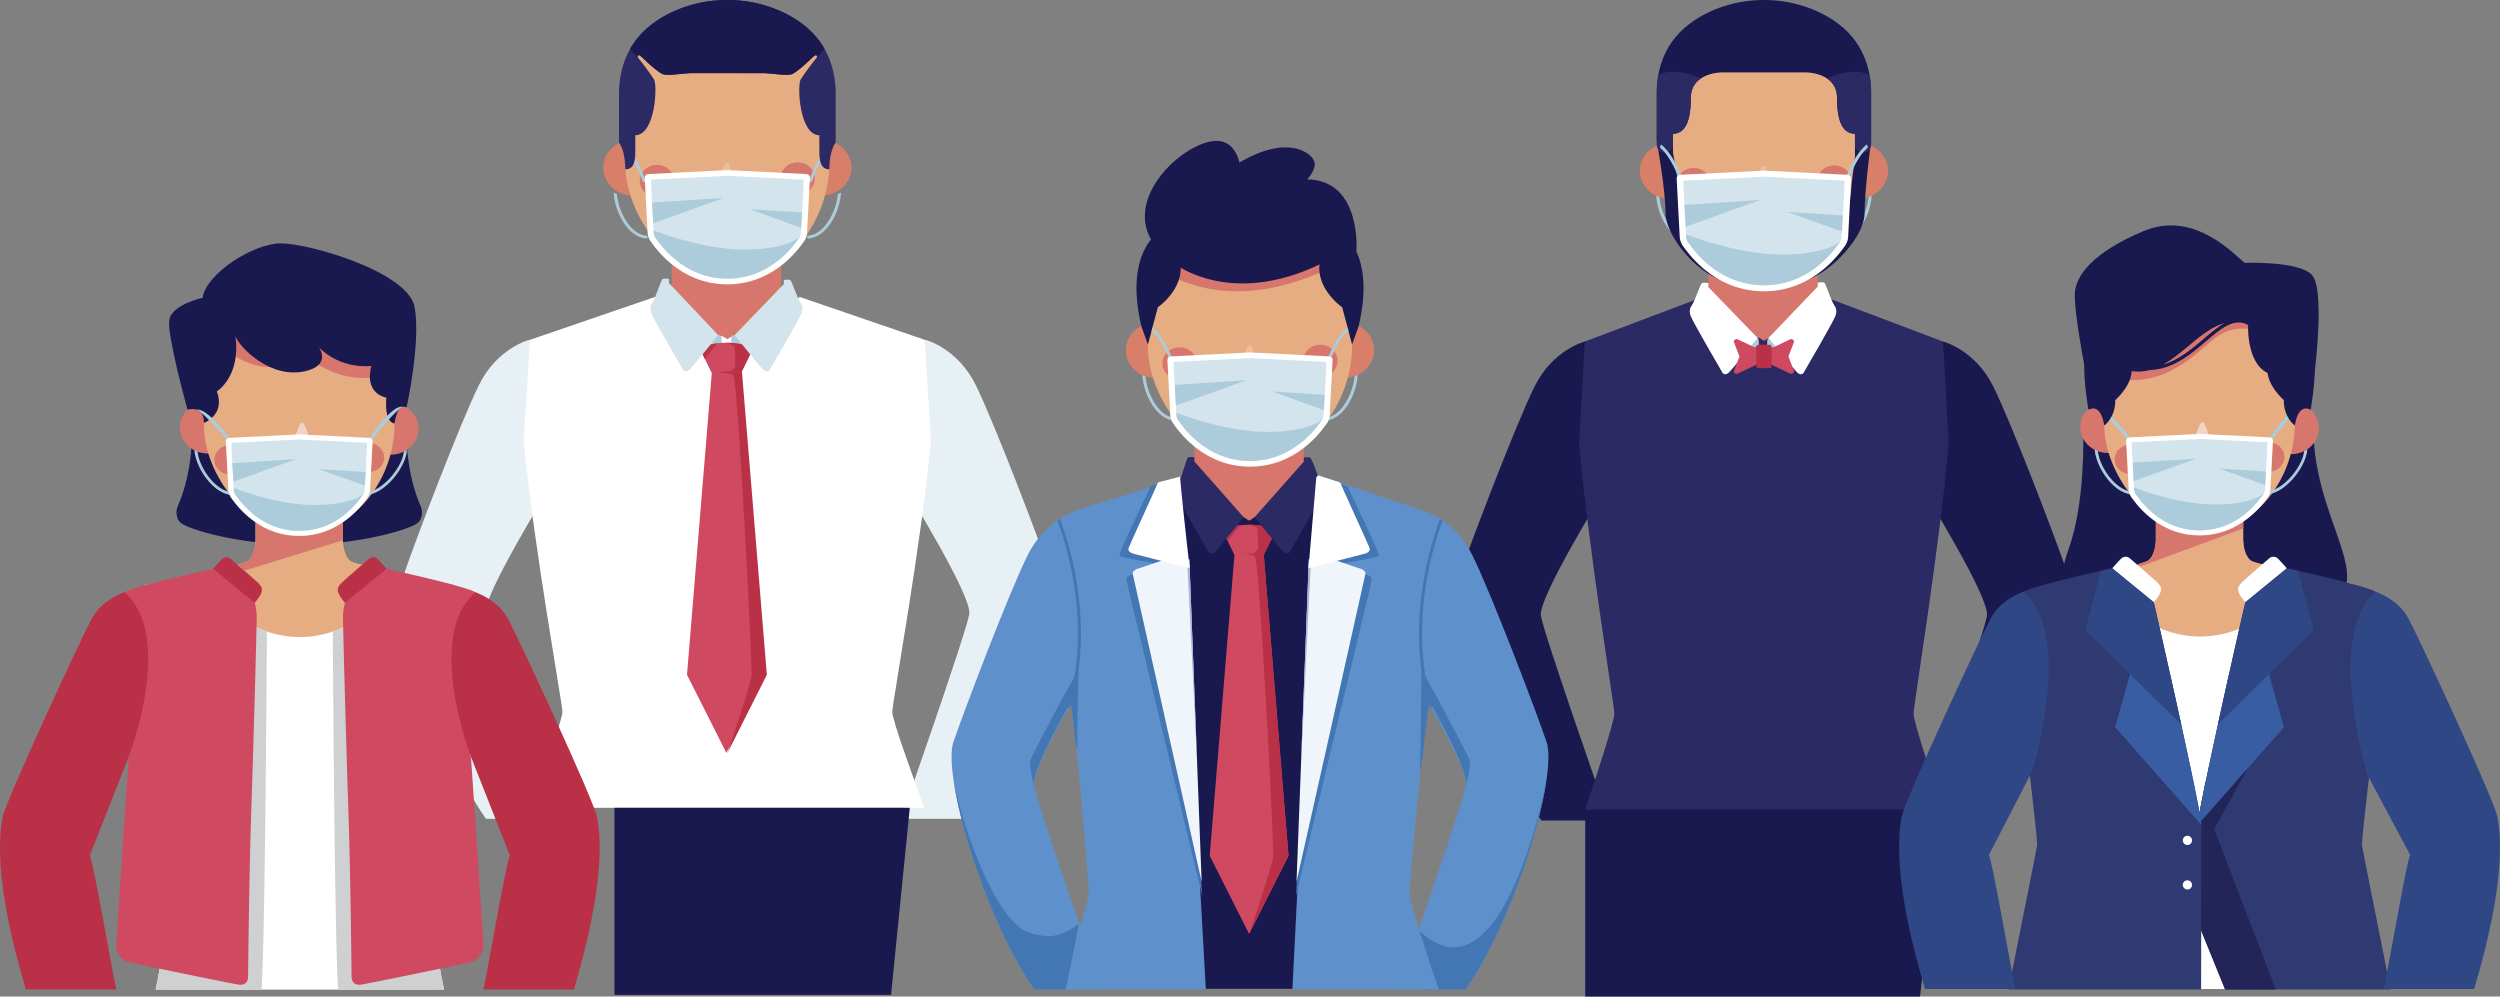 <svg xmlns="http://www.w3.org/2000/svg" width="1920" height="765.36" viewBox="0 0 1920 765.36"><rect x="0" y="0" width="1920" height="765.36" fill="#808080" stroke="none"/><g id="distance" transform="translate(-9.785 -40.171)"><g id="Group_191" data-name="Group 191" transform="translate(1129.995 40.171)"><g id="Group_189" data-name="Group 189"><path id="Path_490" data-name="Path 490" d="M729.177 409.139H454.65v149.47H711.769z" transform="translate(-357.419 206.751)" fill="#19194f" fill-rule="evenodd"/><path id="Path_491" data-name="Path 491" d="M496.466 194.19s-24.6 6.177-38.662 34.575-48.316 118.049-56.88 143.2 22.515 132.779 62.145 190.12h52.069s-50.3-143.468-52.462-157.26 47.593-94.116 47.593-94.116C523.994 270.474 523.166 230.29 496.466 194.19z" transform="translate(-399.494 68.101)" fill="#19194f" fill-rule="evenodd"/><path id="Path_492" data-name="Path 492" d="M550.306 108.422h0c23.105.0 42.012 30.165 42.012 67.037v54.447c0 36.873-18.906 67.04-42.012 67.04h0c-23.1.0-42.01-30.167-42.01-67.04V175.459C508.3 138.587 527.2 108.422 550.306 108.422z" transform="translate(-316.496 12.778)" fill="#d7766d" fill-rule="evenodd"/><path id="Path_493" data-name="Path 493" d="M620.288 194.19s24.6 6.177 38.662 34.575 48.316 118.049 56.881 143.2-22.518 132.779-62.143 190.12H601.618s50.3-143.468 52.462-157.26-47.6-94.116-47.6-94.116C592.76 270.474 593.588 230.29 620.288 194.19z" transform="translate(-248.279 68.101)" fill="#19194f" fill-rule="evenodd"/><path id="Path_494" data-name="Path 494" d="M604.236 203.545l-6.8.762-3.529 2.252-3.534-2.252-6.806-.762-40.1-29.357L456.38 207.094l-4.338 77.98C458.547 362.571 479 486.83 479 492.838s-13.808 48.093-22.365 73.684H731.166C722.6 540.93 708.8 498.845 708.8 492.838s20.454-130.267 26.959-207.764l-4.335-77.98-87.088-32.906z" transform="translate(-359.408 55.199)" fill="#2c2a64" fill-rule="evenodd"/><path id="Path_495" data-name="Path 495" d="M529.167 193.051l4.072-.554a3.087 3.087.0 0 1 .922 1.89c.118 1.193.206 4.7.206 4.7l-3.115.906s-6.17.143-6.108-.071S529.167 193.051 529.167 193.051z" transform="translate(-303.644 67.009)" fill="#accbdb" fill-rule="evenodd"/><path id="Path_496" data-name="Path 496" d="M539.079 193.051l-4.074-.554a3.076 3.076.0 0 0-.922 1.89c-.115 1.193-.206 4.7-.206 4.7l3.115.906s6.17.143 6.112-.071S539.079 193.051 539.079 193.051z" transform="translate(-296.982 67.009)" fill="#accbdb" fill-rule="evenodd"/><path id="Path_497" data-name="Path 497" d="M572.314 166.721s3.623-.505 4.872.0 5.5 14.557 8.12 18.007c0 0 2.376 2.838.626 7.605s-24.613 43.913-24.613 43.913-1.624 2.079-4.247.051-22.556-27.026-22.556-27.026l37.8-39.407z" transform="translate(-296.493 50.238)" fill="#fff" fill-rule="evenodd"/><path id="Path_498" data-name="Path 498" d="M514.467 166.959s-3.623-.507-4.874.0-5.495 14.165-8.118 17.615c0 0-2.376 2.838-.628 7.605s24.614 43.913 24.614 43.913 1.625 2.079 4.25.051 22.552-27.026 22.552-27.026l-37.8-39.014z" transform="translate(-322.668 50.391)" fill="#fff" fill-rule="evenodd"/><g id="Group_182" data-name="Group 182" transform="translate(139.181 110.021)"><path id="Path_499" data-name="Path 499" d="M586.677 101.646c.569.076 1.127.164 1.68.276h.014v0c10.2 2.063 17.891 10.472 18.023 20.622.15 11.8-9.978 21.479-22.621 21.619s-23.016-9.308-23.167-21.1a20.813 20.813.0 0 1 8.622-16.965c-.626 6.3.39 14.114 9.008 14.953l-.155-12.32C578.013 103.745 583.016 101.485 586.677 101.646z" transform="translate(-415.775 -101.619)" fill="#d77f68" fill-rule="evenodd"/><path id="Path_500" data-name="Path 500" d="M498.482 101.631c-.571.067-1.128.151-1.684.255l-.014.007v0c-10.228 1.93-18.044 10.239-18.33 20.387-.324 11.795 9.659 21.606 22.295 21.91s23.155-9.007 23.485-20.8a20.773 20.773.0 0 0-8.372-17.075c.536 6.309-.6 14.108-9.228 14.835l.34-12.318C507.111 103.843 502.145 101.519 498.482 101.631z" transform="translate(-478.447 -101.627)" fill="#d77f68" fill-rule="evenodd"/></g><path id="Path_501" data-name="Path 501" d="M566.439 250.129c-42.738.0-78.39-49.211-78.39-88.064V110.451c0-40.231 35.276-73.145 78.377-73.145h.012c43.1.0 78.379 32.914 78.379 73.145v50.521C644.818 203.553 613.718 250.129 566.439 250.129z" transform="translate(-331.941 -33.094)" fill="#e6ad83" fill-rule="evenodd"/><g id="Group_183" data-name="Group 183" transform="translate(167.224 127.061)"><path id="Path_502" data-name="Path 502" d="M568.65 111.987c-7.3.125-13.1 5.746-12.967 12.557s6.163 12.226 13.456 12.1 13.1-5.749 12.968-12.557S575.947 111.86 568.65 111.987z" transform="translate(-447.573 -111.985)" fill="#d7766d" fill-rule="evenodd"/><path id="Path_503" data-name="Path 503" d="M507.323 113.179c-7.295.127-13.1 5.748-12.966 12.557s6.159 12.228 13.454 12.1 13.1-5.748 12.967-12.555S514.619 113.055 507.323 113.179z" transform="translate(-494.355 -111.216)" fill="#d7766d" fill-rule="evenodd"/></g><path id="Path_506" data-name="Path 506" d="M537.184 115.511c1.463 3.7 4.016 10.4 3.8 11.527-.308 1.573-8.985 3.025-11.266.957-1.52-1.375.363-7.419 2.01-11.489C533.971 110.959 535.219 110.528 537.184 115.511z" transform="translate(-300.583 15.113)" fill="#ebbf9e" fill-rule="evenodd"/><g id="Group_184" data-name="Group 184" transform="translate(218.022 157.034)"><path id="Path_507" data-name="Path 507" d="M556.113 133.033c0 8.487-7.376 15.37-16.47 15.37s-16.472-6.883-16.472-15.37a2.938 2.938.0 0 1 3.032-2.828h26.875A2.943 2.943.0 0 1 556.113 133.033z" transform="translate(-523.171 -130.205)" fill="#12151d" fill-rule="evenodd"/><path id="Path_508" data-name="Path 508" d="M525.832 130.205h23.559v2.6a2.564 2.564.0 0 1-2.641 2.461H528.471a2.562 2.562.0 0 1-2.639-2.461z" transform="translate(-521.141 -130.205)" fill="#fff" fill-rule="evenodd"/><path id="Path_509" data-name="Path 509" d="M549.615 140.237a17.3 17.3.0 0 1-23.872.0 17.287 17.287.0 0 1 23.872.0z" transform="translate(-521.209 -126.819)" fill="#d26070" fill-rule="evenodd"/></g><g id="Group_187" data-name="Group 187" transform="translate(211.308 260.453)"><g id="Group_186" data-name="Group 186"><path id="Path_512" data-name="Path 512" d="M519.362 194.988a2.343 2.343.0 0 1 2.8-1.877l14.513 6.9 5.87 6.373-5.87 6.37-14.513 6.9a2.343 2.343.0 0 1-2.8-1.877l4.384-11.4z" transform="translate(-519.362 -193.073)" fill="#cf4a60" fill-rule="evenodd"/><path id="Path_513" data-name="Path 513" d="M555.7 194.988a2.345 2.345.0 0 0-2.8-1.877l-14.515 6.9-5.865 6.373 5.865 6.37 14.515 6.9a2.345 2.345.0 0 0 2.8-1.877l-4.382-11.4z" transform="translate(-509.328 -193.073)" fill="#cf4a60" fill-rule="evenodd"/></g><path id="Rectangle_41" data-name="Rectangle 41" d="M1.588.0h8.561a1.588 1.588.0 0 1 1.588 1.588V16.382a1.587 1.587.0 0 1-1.587 1.587H1.589A1.589 1.589.0 0 1 0 16.38V1.588A1.588 1.588.0 0 1 1.588.0z" transform="translate(17.316 4.327)" fill="#ba3147"/></g><path id="Path_514" data-name="Path 514" d="M565.968 161.29a1.173 1.173.0 0 1-1.311-.98 1.131 1.131.0 0 1 1.052-1.227l.418-.043c7.108-.831 12.922-6.942 16.83-14.345a47.925 47.925.0 0 0 5.34-17.605 23.693 23.693.0 0 0 2.443-.992 49.466 49.466.0 0 1-5.648 19.578c-4.225 8.006-10.649 14.634-18.675 15.572z" transform="translate(-273.508 24.18)" fill="#accbdb" fill-rule="evenodd"/><path id="Path_515" data-name="Path 515" d="M510.353 161.29a1.178 1.178.0 0 0 1.315-.98 1.136 1.136.0 0 0-1.054-1.227l-.42-.043c-7.1-.831-12.92-6.942-16.828-14.345a47.884 47.884.0 0 1-5.336-17.605 23.457 23.457.0 0 1-2.447-.992 49.447 49.447.0 0 0 5.652 19.578c4.226 8.006 10.648 14.634 18.672 15.572z" transform="translate(-333.822 24.18)" fill="#accbdb" fill-rule="evenodd"/><g id="Group_188" data-name="Group 188" transform="translate(152.175)"><path id="Path_516" data-name="Path 516" d="M536.5 90.33c-8.347.0-24.482 3.69-24.482 19.242s-3.163 27.892-13.8 27.892v12.2c0 6.822-.712 13.721-7.608 13.721.0-14.675-4.795-20.441-4.795-20.441v-36.8c0-17.163 5.17-40.224 29.311-56.046 31.239-20.476 74.764-20.476 106.006.0 24.139 15.822 29.309 38.884 29.309 56.046v36.8s-4.791 5.766-4.791 20.441c-6.9.0-7.614-6.9-7.614-13.721v-12.2c-10.632.0-13.794-12.336-13.794-27.892S608.114 90.33 599.767 90.33z" transform="translate(-485.816 -34.746)" fill="#19194f" fill-rule="evenodd"/><path id="Path_517" data-name="Path 517" d="M485.818 102.824s6.716 37.456 6.716 55.155 23.171 45.411 43.288 51.847 27.112 6.034 32.309 6.034 12.2.4 32.307-6.034 44.968-33.754 44.968-51.455 5.038-55.546 5.038-55.546L639.731 96.95c0 10.045-4.048 33.182-4.844 45.915-.823 13.131-11.432 14.345-25.187 17.784-9.815 2.454-12.007 27.064-19.915 27.064S577 184.88 574.8 184.023s-6.663-.88-6.663-.88-4.456.021-6.667.88-7.076 3.69-14.986 3.69-8.421-25-18.237-27.456c-13.754-3.438-24.364-4.654-25.186-17.783-.8-12.736-6.526-35.48-6.526-45.525z" transform="translate(-485.818 5.378)" fill="#19194f" fill-rule="evenodd"/><path id="Path_518" data-name="Path 518" d="M519.573 73.471a16.635 16.635.0 0 0-7.55 14.481c0 15.555-3.163 27.892-13.8 27.892v8.706a6.024 6.024.0 0 1-6.205 5.791h0a6.025 6.025.0 0 1-6.2-5.791v-7.327l.005-.23V84.529a78.479 78.479.0 0 1 1.216-13.943c14.388-6.569 32.53 2.885 32.53 2.885zm118.471 43.521-.005.23v7.327a6.025 6.025.0 0 0 6.205 5.791h0a6.026 6.026.0 0 0 6.205-5.791V84.529a78.283 78.283.0 0 0-1.215-13.938h-.011c-14.309-6.534-32.334 2.78-32.526 2.882a16.63 16.63.0 0 1 7.552 14.485c0 15.555 3.162 27.892 13.794 27.892z" transform="translate(-485.818 -13.126)" fill="#2c2a64" fill-rule="evenodd"/></g></g><path id="Path_519" data-name="Path 519" d="M570.06 131.3a1.276 1.276.0 0 1-1.565.793 1.169 1.169.0 0 1-.846-1.462c.023-.066 6.367-20.134 17.263-28.477l.658 2.486C575.934 112.731 570.081 131.234 570.06 131.3z" transform="translate(-271.259 8.732)" fill="#accbdb" fill-rule="evenodd"/><path id="Path_520" data-name="Path 520" d="M502.749 131.3a1.275 1.275.0 0 0 1.564.793 1.163 1.163.0 0 0 .846-1.462c-.019-.066-6.362-20.134-17.263-28.477l-.656 2.486C496.876 112.731 502.727 131.234 502.749 131.3z" transform="translate(-332.558 8.732)" fill="#accbdb" fill-rule="evenodd"/><g id="Group_190" data-name="Group 190" transform="translate(167.491 131.047)"><path id="Path_521" data-name="Path 521" d="M561.508 114.408l64.5 3.216s2.574.691 2.5 2.9-2.339 44.855-2.339 44.855a13.591 13.591.0 0 1-2.664 7.156c-2.558 3.316-22.855 34.534-62 34.534s-59.443-31.218-62-34.534a13.621 13.621.0 0 1-2.665-7.156s-2.258-42.643-2.336-44.855 2.5-2.9 2.5-2.9z" transform="translate(-494.506 -114.408)" fill="#fff" fill-rule="evenodd"/><path id="Path_522" data-name="Path 522" d="M559.34 117.224l-61.985 3.089c.547 14.322 1.587 28.719 2.272 43.044a9.129 9.129.0 0 0 1.74 4.664c1.726 2.239 3.267 4.433 5.125 6.625a81.93 81.93.0 0 0 11.351 11.071c11.836 9.457 25.783 14.911 41.5 14.911s29.658-5.453 41.492-14.911a81.866 81.866.0 0 0 11.354-11.071c1.856-2.191 3.4-4.386 5.123-6.625a9.129 9.129.0 0 0 1.74-4.664c.686-14.325 1.728-28.722 2.269-43.044z" transform="translate(-492.333 -112.592)" fill="#d3e4ec" fill-rule="evenodd"/><path id="Path_523" data-name="Path 523" d="M497.877 131.9c.315 5.6.65 11.2.959 16.793l57.174-20.583-58.133 3.79zm1.26 22.542.092 1.9a9.129 9.129.0 0 0 1.74 4.664c1.726 2.239 3.267 4.433 5.125 6.625A81.929 81.929.0 0 0 517.444 178.7c11.836 9.457 25.783 14.911 41.5 14.911s29.658-5.453 41.492-14.911a81.865 81.865.0 0 0 11.354-11.071c1.856-2.191 3.4-4.386 5.123-6.625a7.652 7.652.0 0 0 .719-1.138s-10.05 10.148-44.947 10.148-73.546-15.569-73.546-15.569zm119.714-2.106c.212-4.1.45-8.214.686-12.321l-42.631-2.778z" transform="translate(-491.935 -105.57)" fill="#accbdb" fill-rule="evenodd"/></g></g><g id="Group_200" data-name="Group 200" transform="translate(319.38 40.171)"><g id="Group_199" data-name="Group 199"><path id="Path_524" data-name="Path 524" d="M210.867 194.19s-24.6 6.177-38.659 34.575-48.318 118.049-56.881 143.2 22.517 132.779 62.145 190.12h52.069s-50.3-143.468-52.462-157.26 47.6-94.116 47.6-94.116C238.4 270.474 237.572 230.29 210.867 194.19z" transform="translate(-113.897 66.777)" fill="#e7f0f4" fill-rule="evenodd"/><path id="Path_525" data-name="Path 525" d="M264.711 108.422h0c23.106.0 42.01 30.165 42.01 67.037v54.447c0 36.873-18.9 67.04-42.01 67.04h0c-23.107.0-42.012-30.167-42.012-67.04V175.459C222.7 138.587 241.6 108.422 264.711 108.422z" transform="translate(-16.441 10.487)" fill="#d7766d" fill-rule="evenodd"/><path id="Path_526" data-name="Path 526" d="M334.694 194.19s24.6 6.177 38.659 34.575 48.316 118.049 56.88 143.2-22.515 132.779-62.143 190.12H316.019s50.3-143.468 52.465-157.26-47.6-94.116-47.6-94.116C307.162 270.474 307.994 230.29 334.694 194.19z" transform="translate(66.338 66.777)" fill="#e7f0f4" fill-rule="evenodd"/><path id="Path_527" data-name="Path 527" d="M334.206 203.545l-7.5.762-3.892 2.252-3.894-2.252-7.5-.762-44.2-29.357-95.991 32.906-4.782 77.98c7.172 77.5 29.716 201.757 29.716 207.764s-15.219 48.093-24.653 73.684H474.117c-9.434-25.592-24.653-67.677-24.653-73.684s22.546-130.267 29.718-207.764l-4.782-77.98-96-32.906z" transform="translate(-73.812 53.875)" fill="#fff" fill-rule="evenodd"/><path id="Path_528" data-name="Path 528" d="M269.011 204.46l1.874 9.33 18.99 231.03-30.251 60.039-30.254-60.039 18.987-231.03 1.875-9.33 9.392 5.677z" transform="translate(-11.35 73.401)" fill="#cf4a60" fill-rule="evenodd"/><path id="Path_529" data-name="Path 529" d="M258.331 204.46l1.874 9.331L279.2 444.821l-30.252 60.037s17.766-51.707 18.473-59.72-10.693-228.35-14.041-230.4-10.008-1.852-10.008-1.852l4.257-3.538 1.319.793z" transform="translate(0.159 73.401)" fill="#ba3147" fill-rule="evenodd"/><path id="Path_530" data-name="Path 530" d="M243.572 193.051l4.07-.554a3.084 3.084.0 0 1 .924 1.89c.116 1.193.2 4.7.2 4.7l-3.113.906s-6.17.143-6.112-.071S243.572 193.051 243.572 193.051z" transform="translate(-4.067 64.909)" fill="#accbdb" fill-rule="evenodd"/><path id="Path_531" data-name="Path 531" d="M253.479 193.051l-4.07-.554a3.077 3.077.0 0 0-.922 1.89c-.116 1.193-.2 4.7-.2 4.7l3.111.906s6.17.143 6.112-.071S253.479 193.051 253.479 193.051z" transform="translate(3.569 64.909)" fill="#accbdb" fill-rule="evenodd"/><path id="Path_532" data-name="Path 532" d="M243.979 219.23l-8.871-18.155c7.668-6.73 32.6-6.73 40.272.0l-8.874 18.155A55.392 55.392.0 0 0 243.979 219.23z" transform="translate(-6.97 67.213)" fill="#cf4a60" fill-rule="evenodd"/><path id="Path_533" data-name="Path 533" d="M238.643 208.308l-3.535-7.233c2.759-2.42 7.751-3.971 13.369-4.649l-9.835 11.882zm16.8-12.279c8.081.025 16.13 1.709 19.934 5.045l-8.874 18.155a44.7 44.7.0 0 0-8.488-1.1c1.675-1.257 3.878-2.982 3.952-3.394.116-.668-.03-16.288-.735-16.551z" transform="translate(-6.97 67.214)" fill="#ba3147" fill-rule="evenodd"/><path id="Path_534" data-name="Path 534" d="M286.717 166.839s3.624-.507 4.872.0 5.5 14.363 8.121 17.812c0 0 2.375 2.838.626 7.605s-24.613 43.913-24.613 43.913-1.625 2.079-4.25.051-22.554-27.026-22.554-27.026l37.8-39.209z" transform="translate(5.67 48.174)" fill="#d3e4ec" fill-rule="evenodd"/><path id="Path_535" data-name="Path 535" d="M228.871 166.364s-3.623-.507-4.872.0-5.5 15.144-8.121 18.594c0 0-2.376 2.838-.626 7.605s24.613 43.913 24.613 43.913 1.627 2.079 4.248.051S266.666 209.5 266.666 209.5l-37.8-39.994z" transform="translate(-24.714 47.867)" fill="#d3e4ec" fill-rule="evenodd"/><g id="Group_192" data-name="Group 192" transform="translate(153.692 107.616)"><path id="Path_536" data-name="Path 536" d="M301.08 101.646c.569.076 1.125.164 1.68.276h.016v0c10.2 2.063 17.891 10.472 18.021 20.622.15 11.8-9.978 21.479-22.617 21.619s-23.019-9.308-23.171-21.1a20.807 20.807.0 0 1 8.626-16.965c-.629 6.3.386 14.114 9 14.953l-.155-12.32C292.416 103.745 297.42 101.485 301.08 101.646z" transform="translate(-130.18 -101.619)" fill="#d77f68" fill-rule="evenodd"/><path id="Path_537" data-name="Path 537" d="M212.882 101.631c-.569.067-1.126.151-1.678.255l-.019.007v0c-10.224 1.93-18.039 10.239-18.326 20.387-.326 11.795 9.657 21.606 22.295 21.91s23.153-9.007 23.481-20.8a20.762 20.762.0 0 0-8.37-17.075c.534 6.309-.6 14.108-9.228 14.835l.34-12.318C221.517 103.843 216.547 101.519 212.882 101.631z" transform="translate(-192.851 -101.627)" fill="#d77f68" fill-rule="evenodd"/></g><path id="Path_538" data-name="Path 538" d="M280.842 250.129c-42.74.0-78.39-49.211-78.39-88.064V110.451c0-40.231 35.276-73.145 78.377-73.145h.012c43.1.0 78.377 32.914 78.377 73.145v50.521C359.219 203.553 328.121 250.129 280.842 250.129z" transform="translate(-31.835 -35.743)" fill="#e6ad83" fill-rule="evenodd"/><g id="Group_193" data-name="Group 193" transform="translate(181.733 124.686)"><path id="Path_539" data-name="Path 539" d="M283.055 111.987c-7.295.125-13.1 5.746-12.969 12.557s6.165 12.226 13.459 12.1 13.1-5.749 12.966-12.557S290.352 111.86 283.055 111.987z" transform="translate(-161.976 -111.985)" fill="#d7766d" fill-rule="evenodd"/><path id="Path_540" data-name="Path 540" d="M221.729 113.179c-7.3.127-13.1 5.748-12.969 12.557s6.159 12.228 13.456 12.1 13.1-5.748 12.966-12.555S229.024 113.055 221.729 113.179z" transform="translate(-208.758 -111.216)" fill="#d7766d" fill-rule="evenodd"/></g><path id="Path_543" data-name="Path 543" d="M251.587 115.511c1.463 3.7 4.016 10.4 3.8 11.527-.3 1.573-8.985 3.025-11.268.957-1.514-1.375.365-7.419 2.013-11.489C248.373 110.959 249.619 110.528 251.587 115.511z" transform="translate(-0.477 12.734)" fill="#ebbf9e" fill-rule="evenodd"/><g id="Group_195" data-name="Group 195" transform="translate(232.532 154.72)"><path id="Path_544" data-name="Path 544" d="M270.516 133.033c0 8.487-7.377 15.37-16.472 15.37s-16.47-6.883-16.47-15.37a2.938 2.938.0 0 1 3.03-2.828h26.878A2.942 2.942.0 0 1 270.516 133.033z" transform="translate(-237.574 -130.205)" fill="#12151d" fill-rule="evenodd"/><path id="Path_545" data-name="Path 545" d="M240.235 130.205h23.559v2.6a2.563 2.563.0 0 1-2.639 2.461H242.874a2.563 2.563.0 0 1-2.639-2.461z" transform="translate(-235.544 -130.205)" fill="#fff" fill-rule="evenodd"/><path id="Path_546" data-name="Path 546" d="M264.018 140.237a17.3 17.3.0 0 1-23.872.0 17.287 17.287.0 0 1 23.872.0z" transform="translate(-235.612 -126.819)" fill="#d26070" fill-rule="evenodd"/></g><path id="Path_549" data-name="Path 549" d="M282.461 131.573a1.208 1.208.0 0 1-1.483.747 1.1 1.1.0 0 1-.8-1.382c.021-.064 6.027-19.058 16.341-26.957l.621 2.352C288.021 114 282.479 131.512 282.461 131.573z" transform="translate(31.724 7.51)" fill="#accbdb" fill-rule="evenodd"/><path id="Path_550" data-name="Path 550" d="M280.372 161.29a1.172 1.172.0 0 1-1.312-.98 1.13 1.13.0 0 1 1.051-1.227l.419-.043c7.106-.831 12.922-6.942 16.828-14.345a47.893 47.893.0 0 0 5.34-17.605 23.527 23.527.0 0 0 2.442-.992 49.41 49.41.0 0 1-5.646 19.578c-4.227 8.006-10.649 14.634-18.676 15.572z" transform="translate(31.166 21.861)" fill="#accbdb" fill-rule="evenodd"/><path id="Path_551" data-name="Path 551" d="M218.742 131.573a1.206 1.206.0 0 0 1.481.747 1.1 1.1.0 0 0 .8-1.382c-.023-.064-6.029-19.058-16.343-26.957l-.622 2.352C213.184 114 218.723 131.512 218.742 131.573z" transform="translate(-34.912 7.51)" fill="#accbdb" fill-rule="evenodd"/><path id="Path_552" data-name="Path 552" d="M224.754 161.29a1.178 1.178.0 0 0 1.317-.98 1.135 1.135.0 0 0-1.054-1.227l-.42-.043c-7.1-.831-12.92-6.942-16.828-14.345a47.959 47.959.0 0 1-5.34-17.605 23.876 23.876.0 0 1-2.443-.992 49.5 49.5.0 0 0 5.648 19.578c4.227 8.006 10.649 14.634 18.677 15.572z" transform="translate(-38.282 21.861)" fill="#accbdb" fill-rule="evenodd"/><g id="Group_197" data-name="Group 197" transform="translate(185.579 130.653)"><path id="Path_553" data-name="Path 553" d="M274.362 115.584l61.054 3.045s2.44.653 2.368 2.747-2.211 42.458-2.211 42.458a12.873 12.873.0 0 1-2.524 6.774c-2.419 3.14-21.637 32.69-58.687 32.69s-56.264-29.55-58.687-32.69a12.855 12.855.0 0 1-2.524-6.774s-2.138-40.366-2.211-42.458 2.366-2.747 2.366-2.747z" transform="translate(-210.939 -115.584)" fill="#fff" fill-rule="evenodd"/><path id="Path_554" data-name="Path 554" d="M272.309 118.249l-58.672 2.925c.515 13.56 1.5 27.186 2.147 40.746a8.658 8.658.0 0 0 1.646 4.414c1.634 2.124 3.1 4.2 4.851 6.274a77.62 77.62.0 0 0 10.748 10.479c11.2 8.951 24.4 14.116 39.279 14.116s28.075-5.165 39.281-14.116a77.888 77.888.0 0 0 10.744-10.479c1.756-2.076 3.215-4.15 4.85-6.274a8.593 8.593.0 0 0 1.645-4.414c.652-13.56 1.636-27.186 2.152-40.746z" transform="translate(-208.881 -113.865)" fill="#d3e4ec" fill-rule="evenodd"/><path id="Path_555" data-name="Path 555" d="M214.128 132.14c.3 5.3.621 10.6.911 15.9l54.123-19.484-55.034 3.586zm1.2 21.339.086 1.793a8.658 8.658.0 0 0 1.646 4.414c1.634 2.124 3.1 4.2 4.851 6.274a77.619 77.619.0 0 0 10.748 10.479c11.2 8.951 24.4 14.116 39.279 14.116s28.075-5.165 39.281-14.116a77.886 77.886.0 0 0 10.744-10.479c1.756-2.076 3.215-4.15 4.85-6.274a7.473 7.473.0 0 0 .679-1.076s-9.512 9.605-42.548 9.605-69.618-14.736-69.618-14.736zm113.322-1.99c.2-3.887.427-7.776.651-11.665l-40.357-2.63z" transform="translate(-208.506 -107.218)" fill="#accbdb" fill-rule="evenodd"/></g><g id="Group_198" data-name="Group 198" transform="translate(165.785)"><path id="Path_556" data-name="Path 556" d="M282.927 36.356c18.894.0 37.792 5.174 53.581 15.523 24.4 16 29.633 39.311 29.633 56.662v37.2s-4.846 5.832-4.846 20.668c-6.974.0-7.695-6.978-7.695-13.874V140.2c-15.337.0-17.179-38.323-14.319-42.911 2.325-3.729 9.588-13.6 12.134-16.482.0.0 1.058-1.324.005-1.9s-1.895.383-6.256 4.517-9.66 8.474-12.2 9.694c-3.815 1.833-16.345-.571-22.443-.571H255.334c-6.1.0-18.631 2.4-22.444.571-2.542-1.221-7.845-5.56-12.2-9.694s-5.2-5.095-6.253-4.517.005 1.9.005 1.9c2.547 2.884 9.808 12.752 12.132 16.482 2.861 4.588 1.019 42.911-14.32 42.911v12.336c0 6.9-.717 13.874-7.693 13.874.0-14.837-4.846-20.668-4.846-20.668v-37.2c0-17.35 5.225-40.664 29.632-56.662C245.136 41.53 264.032 36.356 282.927 36.356z" transform="translate(-199.711 -36.356)" fill="#2c2a64" fill-rule="evenodd"/><path id="Path_557" data-name="Path 557" d="M210.749 78.906c1.054-.577 1.9.383 6.253 4.517s9.662 8.474 12.2 9.694c3.813 1.833 16.349-.571 22.444-.571h55.187c6.1.0 18.628 2.4 22.443.571 2.54-1.221 7.845-5.56 12.2-9.694s5.2-5.095 6.256-4.517-.005 1.9-.005 1.9l1.43-1.564L353.948 74a64.1 64.1.0 0 0-21.122-22.119c-15.79-10.349-34.687-15.523-53.581-15.523S241.453 41.53 225.66 51.879A64.111 64.111.0 0 0 204.539 74l4.788 5.243 1.428 1.564S209.7 79.481 210.749 78.906z" transform="translate(-196.028 -36.356)" fill="#19194f" fill-rule="evenodd"/></g></g><path id="Path_558" data-name="Path 558" d="M422.931 412.684H196.119V556.323h212.43z" transform="translate(-33.806 207.713)" fill="#19194f" fill-rule="evenodd"/></g><g id="Group_206" data-name="Group 206" transform="translate(9.785 227.082)"><path id="Path_559" data-name="Path 559" d="M98.469 239.7s2.144 33.166-11.249 63.018c0 0-2.408 7.465 2.947 11.885s42.846 16.587 90.777 16.587 85.422-12.163 90.779-16.587 2.944-11.885 2.944-11.885c-13.387-29.852-11.245-63.018-11.245-63.018l-82.478-7.6z" transform="translate(48.873 -99.78)" fill="#19194f" fill-rule="evenodd"/><path id="Path_560" data-name="Path 560" d="M92.338 637.5c7.467-36.581 2.142-70.171-5.44-120.048-14.411-26.108-25.434-73.574-17.8-107.592s8.486-83.143 8.486-83.143 71.837-14.758 78.2-17.725 6.939-15.425 6.939-15.425l33.545-6.727 33.549 6.727s.576 12.459 6.937 15.425 78.2 17.725 78.2 17.725.857 49.124 8.486 83.143-3.392 81.483-17.8 107.592c-7.582 49.886-12.907 83.469-5.44 120.048z" transform="translate(33.558 -64.474)" fill="#e6ad83" fill-rule="evenodd"/><path id="Path_561" data-name="Path 561" d="M154.683 242.962h0c18.466.0 33.577 14.1 33.577 31.331v59.983c0 17.233-15.111 31.333-33.577 31.333h0c-18.466.0-33.575-14.1-33.575-31.333V274.293C121.108 257.06 136.217 242.962 154.683 242.962z" transform="translate(75.136 -92.775)" fill="#e6ad83" fill-rule="evenodd"/><g id="Group_201" data-name="Group 201" transform="translate(138.183 121.632)"><path id="Path_562" data-name="Path 562" d="M192.225 226.186c.531.072 1.051.155 1.569.258l.014.007v0c9.521 1.925 16.7 9.775 16.826 19.252.139 11.012-9.315 20.05-21.115 20.181s-21.487-8.691-21.628-19.7a19.425 19.425.0 0 1 8.053-15.84c-.589 5.886.36 13.178 8.407 13.96l-.146-11.5C184.139 228.147 188.807 226.036 192.225 226.186z" transform="translate(-27.363 -225.233)" fill="#d7766d" fill-rule="evenodd"/><path id="Path_563" data-name="Path 563" d="M106.876 225.607c-.532.064-1.052.143-1.571.239l-.016.007v0c-9.548 1.8-16.846 9.559-17.112 19.033-.3 11.01 9.019 20.17 20.816 20.453s21.614-8.408 21.919-19.416a19.379 19.379.0 0 0-7.815-15.942c.5 5.891-.555 13.17-8.617 13.851l.321-11.5C114.934 227.675 110.3 225.5 106.876 225.607z" transform="translate(-88.172 -225.604)" fill="#d7766d" fill-rule="evenodd"/></g><path id="Path_564" data-name="Path 564" d="M171.825 364.8c-39.9.0-73.179-45.943-73.179-82.211V234.406c0-37.556 32.93-68.282 73.166-68.282h.012c40.235.0 73.17 30.726 73.17 68.282v47.163C244.995 321.316 215.961 364.8 171.825 364.8z" transform="translate(58.001 -142.338)" fill="#e6ad83" fill-rule="evenodd"/><path id="Path_565" data-name="Path 565" d="M103.152 196.842a69.875 69.875.0 0 1 16.89-20.3L203.211 187.1s29.947 19.367 38.04 34.4c.2 2.037.307 4.1.307 6.182v5.157c-1.712 2.055-4.8 3.69-9.667 4.726-37.15 7.9-62.824-19.37-62.824-19.37s24.31.763-8.465 10.448-54.9-18.094-54.9-18.094z" transform="translate(61.438 -135.618)" fill="#d7766d" fill-rule="evenodd"/><g id="Group_202" data-name="Group 202" transform="translate(164.616 153.179)"><path id="Path_566" data-name="Path 566" d="M175.3 244.783c-6.667.117-11.971 5.253-11.85 11.472s5.63 11.171 12.3 11.058 11.971-5.254 11.848-11.477S181.961 244.669 175.3 244.783z" transform="translate(-57.185 -244.781)" fill="#d7766d" fill-rule="evenodd"/><path id="Path_567" data-name="Path 567" d="M115.015 245.873c-6.665.115-11.971 5.253-11.846 11.474s5.627 11.168 12.3 11.056 11.97-5.254 11.846-11.474S121.68 245.759 115.015 245.873z" transform="translate(-103.167 -244.078)" fill="#d7766d" fill-rule="evenodd"/></g><path id="Path_570" data-name="Path 570" d="M129.875 258.428c-.109 11.161 9.5 20.295 21.464 20.4s21.746-8.865 21.857-20.028h-.037a3.624 3.624.0 0 0-3.706-3.522l-35.77-.3a3.643 3.643.0 0 0-3.774 3.461z" transform="translate(81.823 -85.032)" fill="#fff" fill-rule="evenodd"/><path id="Path_571" data-name="Path 571" d="M134.365 269.007a22.936 22.936.0 0 0 25.029 1.635c-1.624-4.162-6.457-7.307-12.313-7.557C141.492 262.839 136.57 265.3 134.365 269.007z" transform="translate(85.248 -79.806)" fill="#fff" fill-rule="evenodd"/><path id="Path_572" data-name="Path 572" d="M166.234 255.26l-33.615-.288c-.568 3.466 1.119 6.983 3.612 7.768 3.036.956 27.366.571 29.1-1.2C166.174 260.679 166.315 257.9 166.234 255.26z" transform="translate(83.832 -85.028)" fill="#fff" fill-rule="evenodd"/><path id="Path_573" data-name="Path 573" d="M146.707 239.4c1.572 4.164 4.308 11.688 4.074 12.867-.328 1.647-9.644 2.078-12.09-.436-1.631-1.675.39-7.916 2.156-12.07C143.259 234.1 144.6 233.8 146.707 239.4z" transform="translate(88.091 -97.682)" fill="#f1d3c8" fill-rule="evenodd"/><path id="Path_574" data-name="Path 574" d="M267.308 306.032l-14.415 181.6 29.644.721s5.787 87.815 16.572 136.766H77.585c10.787-48.951 16.571-136.766 16.571-136.766l29.642-.721-14.416-181.6C151.631 370.573 225.06 370.573 267.308 306.032z" transform="translate(41.935 -52.093)" fill="#fff" fill-rule="evenodd"/><g id="Group_203" data-name="Group 203" transform="translate(119.52 285.525)"><path id="Path_575" data-name="Path 575" d="M159 612.731H77.585c10.787-48.951 16.571-136.766 16.571-136.766l29.642-.721-11.6-146.166c10.046-1.587 19.054-2.857 26.615-3.844a90.314 90.314.0 0 0 24.244 12.631c-1.675 260.118-4.1 273.72-4.1 273.72z" transform="translate(-77.585 -325.233)" fill="#cfd0d2" fill-rule="evenodd"/><path id="Path_576" data-name="Path 576" d="M205.625 329.077l-11.6 146.166 29.644.721s5.787 87.815 16.572 136.766h-81.42l.049-1.147s-2.424-13.6-4.1-273.72a90.184 90.184.0 0 0 24.244-12.631C186.567 326.22 195.579 327.49 205.625 329.077z" transform="translate(-18.712 -325.233)" fill="#cfd0d2" fill-rule="evenodd"/></g><path id="Path_577" data-name="Path 577" d="M162.482 333.2s-3.686-4.206-4.917-7.265-.816-5.162 2.872-8.6 17.613-15.485 20.278-17.776a4.931 4.931.0 0 1 6.859.1c1.435 1.337 6.822 7.417 6.822 7.417S185.121 323.359 162.482 333.2z" transform="translate(102.473 -57.136)" fill="#ba3147" fill-rule="evenodd"/><path id="Path_578" data-name="Path 578" d="M160.75 329.729a40.152 40.152.0 0 0-1.534 11.375c0 6.689 2.457 99.781 4.093 146.423s2.463 122.723 2.463 128.457 2.868 7.648 7.781 6.881 65.146-13 85.626-17.585c0 0 7.785-4.206 7.785-11.853s-9.422-144.511-9.422-144.511-18.684-91.619 12.37-118.067a35.522 35.522.0 0 0-9.093-9.242c-6.145-4.4-68.155-18.008-68.155-18.008z" transform="translate(104.206 -53.662)" fill="#cf4a60" fill-rule="evenodd"/><path id="Path_579" data-name="Path 579" d="M134.557 333.2s3.686-4.206 4.917-7.265.82-5.162-2.866-8.6-17.618-15.485-20.281-17.776a4.933 4.933.0 0 0-6.861.1c-1.435 1.337-6.824 7.417-6.824 7.417S111.921 323.359 134.557 333.2z" transform="translate(61.048 -57.136)" fill="#ba3147" fill-rule="evenodd"/><path id="Path_580" data-name="Path 580" d="M167.985 329.729a40.068 40.068.0 0 1 1.537 11.375c0 6.689-2.461 99.781-4.1 146.423s-2.459 122.723-2.459 128.457-2.87 7.648-7.785 6.881-65.142-13-85.626-17.585c0 0-7.783-4.206-7.783-11.853S71.2 448.916 71.2 448.916 89.879 357.3 58.82 330.849a35.613 35.613.0 0 1 9.1-9.242c6.147-4.4 68.153-18.008 68.153-18.008z" transform="translate(27.62 -53.662)" fill="#cf4a60" fill-rule="evenodd"/><path id="Path_581" data-name="Path 581" d="M194.32 296.782V281.815a64.189 64.189.0 0 1-33.1 9.4c-.157.0-.31.0-.467.0s-.314.0-.471.0c-11.869-.107-23.139-4.272-33.11-11.022v18.1c-.178 2.249-1.267 12.348-6.909 14.978a56.345 56.345.0 0 1-7.1 2.115c.686.594 4.347 4.16 5.1 4.812z" transform="translate(69.075 -68.759)" fill="#d7766d" fill-rule="evenodd"/><path id="Path_582" data-name="Path 582" d="M110.239 289.55s16.581-6.115 9.928-24.212c0 0 18.573-11.469 14.2-42.565 2.152 7.551 27.3 34.71 55.72 26.506 17.674-5.1 8.467-17.842 8.467-17.842s14.337 16.569 40.286 14.4c0 0-6.648 19.869 11.469 24.342.0.0-2.066 18.35 6.277 19.88.0.0 1.722-16.228 9.26-12.445.0.0 11.1-50 6.18-77.014s-80.845-48.936-102.7-48.936-57.9 23.958-60.086 41.8c0 0-24.036 5.1-25.676 17.33S97.6 279.407 97.6 279.407 110.239 275.533 110.239 289.55z" transform="translate(46.408 -151.665)" fill="#19194f" fill-rule="evenodd"/><g id="Group_205" data-name="Group 205" transform="translate(149.299 125.439)"><path id="Path_584" data-name="Path 584" d="M172.457 254.462a1.2 1.2.0 0 1-1.479.749 1.1 1.1.0 0 1-.8-1.382c.019-.066 17.318-27.212 26.48-25.862l-2.586 1.877C184.952 237.51 172.477 254.4 172.457 254.462z" transform="translate(-36.77 -227.918)" fill="#accbdb" fill-rule="evenodd"/><path id="Path_585" data-name="Path 585" d="M119.668 253.231a1.212 1.212.0 0 0 1.481.749 1.1 1.1.0 0 0 .8-1.382c-.023-.064-17.508-24.659-26.67-23.307l1.41.559 1.119.709C106.934 238.222 119.649 253.17 119.668 253.231z" transform="translate(-93.864 -227.068)" fill="#accbdb" fill-rule="evenodd"/><path id="Path_586" data-name="Path 586" d="M123.052 282.809a1.175 1.175.0 0 0 1.315-.982 1.134 1.134.0 0 0-1.054-1.227l-.416-.041C109.529 279 97.875 260.486 96.953 249.471c-.839-.441-1.654-.913-2.475-1.436.626 12.413 13.13 32.98 28.13 34.73z" transform="translate(-94.478 -214.942)" fill="#accbdb" fill-rule="evenodd"/><path id="Path_587" data-name="Path 587" d="M170.066 282.809a1.175 1.175.0 0 1-1.315-.982 1.136 1.136.0 0 1 1.054-1.227l.418-.041c13.364-1.561 27.465-20.073 28.385-31.088.841-.441 1.655-.913 2.477-1.436-.626 12.413-15.576 32.98-30.575 34.73z" transform="translate(-37.825 -214.942)" fill="#accbdb" fill-rule="evenodd"/><g id="Group_204" data-name="Group 204" transform="translate(24.132 21.261)"><path id="Path_588" data-name="Path 588" d="M164.549 240.843l54.278 2.7s2.17.584 2.1 2.443-1.969 37.747-1.969 37.747a11.444 11.444.0 0 1-2.242 6.021c-2.149 2.793-19.233 29.061-52.171 29.061s-50.022-26.268-52.169-29.061a11.444 11.444.0 0 1-2.242-6.021s-1.9-35.885-1.969-37.747 2.1-2.443 2.1-2.443z" transform="translate(-108.167 -240.843)" fill="#fff" fill-rule="evenodd"/><path id="Path_589" data-name="Path 589" d="M162.725 243.213l-52.159 2.6c.458 12.053 1.333 24.166 1.909 36.222a7.69 7.69.0 0 0 1.467 3.923c1.453 1.887 2.75 3.733 4.312 5.577a69.222 69.222.0 0 0 9.551 9.314 54.86 54.86.0 0 0 69.838.0 69.137 69.137.0 0 0 9.553-9.314c1.562-1.844 2.859-3.69 4.312-5.577a7.673 7.673.0 0 0 1.465-3.923c.576-12.056 1.453-24.169 1.911-36.222z" transform="translate(-106.337 -239.314)" fill="#d3e4ec" fill-rule="evenodd"/><path id="Path_590" data-name="Path 590" d="M111 255.559c.266 4.715.548 9.428.806 14.136l48.113-17.322L111 255.559zm1.059 18.972.076 1.594a7.69 7.69.0 0 0 1.467 3.923c1.453 1.887 2.75 3.733 4.312 5.577a69.222 69.222.0 0 0 9.551 9.314 54.86 54.86.0 0 0 69.838.0 69.137 69.137.0 0 0 9.553-9.314c1.562-1.844 2.859-3.69 4.312-5.577a6.3 6.3.0 0 0 .6-.957s-8.455 8.541-37.823 8.541-61.89-13.1-61.89-13.1zm100.739-1.77q.27-5.182.58-10.37l-35.875-2.338z" transform="translate(-106.002 -233.406)" fill="#accbdb" fill-rule="evenodd"/></g></g><path id="Path_591" data-name="Path 591" d="M105.322 314.546s-17.091 5.33-25.237 20.533S14.636 473.7 11.921 486.876c-2.616 12.7-7.249 48.992 17.683 132.748H99.118c-2.672-10.732-18-100.357-20.394-102.846l30.19-76.57S144.3 347.881 105.322 314.546z" transform="translate(-9.785 -46.601)" fill="#ba3147" fill-rule="evenodd"/><path id="Path_592" data-name="Path 592" d="M224.775 314.546s17.091 5.33 25.239 20.533 65.445 138.619 68.162 151.8c2.618 12.7 7.247 48.992-17.683 132.748H230.978c2.672-10.732 18-100.357 20.394-102.846l-30.192-76.57S185.793 347.881 224.775 314.546z" transform="translate(140.25 -46.601)" fill="#ba3147" fill-rule="evenodd"/></g><g id="Group_211" data-name="Group 211" transform="translate(1468.302 213.291)"><path id="Path_593" data-name="Path 593" d="M578.833 298.578l-12.828 5.063s1.773 52.317-11.261 88.338-2.671 66.469 18.37 59.178c0 0 1.227 21.945 18.663 27.018s39.11 9 39.11 9l58.669 3.433s55.7 16.292 59.852-52.748c0 0 18.965-.855 19.259-24.868s-25.776-63.038-25.776-112.782-164.058-1.637-164.058-1.637zM570.959 257.4l-4.132-6.82s-7.816-40.568-7.275-54.76 14.124-31.932 52.688-48.15S681.215 164.9 689.906 172c0 0 41.279-1.52 51.6 9.123s2.4 73.487 2.4 73.487z" transform="translate(-424.609 -143.282)" fill="#19194f" fill-rule="evenodd"/><path id="Path_594" data-name="Path 594" d="M561.506 637.254c7.466-36.581 2.142-70.169-5.44-120.046-14.413-26.108-25.434-73.576-17.8-107.6s5.6-72.454 5.6-72.454 74.728-25.445 81.085-28.413 6.937-15.425 6.937-15.425l33.547-6.725 33.549 6.725s.578 12.458 6.937 15.425 78.2 17.727 78.2 17.727.858 49.122 8.486 83.14-3.394 81.487-17.8 107.6c-7.58 49.884-12.908 83.467-5.444 120.046z" transform="translate(-434.688 -50.84)" fill="#e6ad83" fill-rule="evenodd"/><path id="Path_595" data-name="Path 595" d="M623.853 242.719h0c18.467.0 33.577 14.1 33.577 31.331v59.983c0 17.235-15.109 31.333-33.577 31.333h0c-18.466.0-33.578-14.1-33.578-31.333V274.05C590.274 256.819 605.387 242.719 623.853 242.719z" transform="translate(-393.112 -79.142)" fill="#e6ad83" fill-rule="evenodd"/><g id="Group_207" data-name="Group 207" transform="translate(139.107 135.024)"><path id="Path_596" data-name="Path 596" d="M661.393 225.944c.531.069 1.052.155 1.567.26h.016v0c9.521 1.925 16.7 9.776 16.825 19.252.141 11.014-9.313 20.05-21.115 20.183s-21.485-8.689-21.628-19.7a19.429 19.429.0 0 1 8.053-15.838c-.59 5.883.36 13.177 8.405 13.961l-.143-11.5C653.307 227.9 657.975 225.793 661.393 225.944z" transform="translate(-496.533 -224.991)" fill="#d7766d" fill-rule="evenodd"/><path id="Path_597" data-name="Path 597" d="M576.043 225.365c-.532.064-1.051.141-1.567.239h-.017v0c-9.548 1.8-16.847 9.559-17.112 19.033-.3 11.012 9.019 20.17 20.812 20.453s21.616-8.409 21.922-19.416a19.389 19.389.0 0 0-7.816-15.942c.5 5.891-.555 13.172-8.615 13.851l.317-11.5C584.1 227.432 579.466 225.259 576.043 225.365z" transform="translate(-557.341 -225.362)" fill="#d7766d" fill-rule="evenodd"/></g><path id="Path_598" data-name="Path 598" d="M640.993 364.555c-39.895.0-73.179-45.939-73.179-82.209V234.163c0-37.554 32.93-68.282 73.166-68.282h.012c40.233.0 73.168 30.728 73.168 68.282v47.163C714.161 321.077 685.129 364.555 640.993 364.555z" transform="translate(-410.245 -128.705)" fill="#e6ad83" fill-rule="evenodd"/><path id="Path_599" data-name="Path 599" d="M682.228 201.138s-12.373-5.174-26.615 2.533-35.576 39.027-75.222 34.972 51.87-39.28 51.87-39.28 46.165-21.543 48.61-20.273S682.228 201.138 682.228 201.138z" transform="translate(-408.249 -120.22)" fill="#d7766d" fill-rule="evenodd"/><g id="Group_208" data-name="Group 208" transform="translate(165.54 166.571)"><path id="Path_600" data-name="Path 600" d="M644.463 244.541c-6.665.114-11.97 5.253-11.848 11.471s5.63 11.171 12.3 11.058 11.968-5.251 11.848-11.474S651.128 244.426 644.463 244.541z" transform="translate(-526.354 -244.539)" fill="#d7766d" fill-rule="evenodd"/><path id="Path_601" data-name="Path 601" d="M584.184 245.631c-6.669.115-11.971 5.251-11.846 11.474s5.625 11.168 12.292 11.055 11.971-5.254 11.85-11.474S590.848 245.516 584.184 245.631z" transform="translate(-572.336 -243.836)" fill="#d7766d" fill-rule="evenodd"/></g><path id="Path_604" data-name="Path 604" d="M599.043 258.185c-.109 11.165 9.5 20.295 21.464 20.4s21.748-8.865 21.854-20.03h-.035a3.621 3.621.0 0 0-3.7-3.519l-35.768-.3a3.645 3.645.0 0 0-3.778 3.46z" transform="translate(-386.423 -71.397)" fill="#fff" fill-rule="evenodd"/><path id="Path_605" data-name="Path 605" d="M603.534 268.764a22.924 22.924.0 0 0 25.024 1.637c-1.62-4.162-6.454-7.307-12.308-7.561C610.658 262.6 605.738 265.058 603.534 268.764z" transform="translate(-382.997 -66.173)" fill="#fff" fill-rule="evenodd"/><path id="Path_606" data-name="Path 606" d="M635.4 255.017l-33.617-.288c-.566 3.468 1.121 6.985 3.614 7.769 3.036.954 27.366.569 29.1-1.206C635.343 260.437 635.484 257.657 635.4 255.017z" transform="translate(-384.414 -71.395)" fill="#fff" fill-rule="evenodd"/><path id="Path_607" data-name="Path 607" d="M615.875 239.159c1.573 4.164 4.31 11.69 4.074 12.867-.33 1.647-9.645 2.078-12.088-.436-1.632-1.673.388-7.918 2.154-12.068C612.425 233.858 613.763 233.557 615.875 239.159z" transform="translate(-380.154 -84.048)" fill="#f1d3c8" fill-rule="evenodd"/><path id="Path_608" data-name="Path 608" d="M736.476 305.79l-14.415 181.6 29.646.722s5.786 87.812 16.571 136.765H546.753c10.785-48.953 16.572-136.765 16.572-136.765l29.642-.722-14.418-181.6C620.8 370.33 694.228 370.33 736.476 305.79z" transform="translate(-426.311 -38.459)" fill="#fff" fill-rule="evenodd"/><path id="Path_609" data-name="Path 609" d="M631.651 332.961s-3.686-4.206-4.917-7.264-.818-5.164 2.866-8.6 17.614-15.485 20.28-17.778a4.933 4.933.0 0 1 6.861.1c1.437 1.337 6.822 7.417 6.822 7.417S654.29 323.116 631.651 332.961z" transform="translate(-365.772 -43.503)" fill="#fff" fill-rule="evenodd"/><path id="Path_610" data-name="Path 610" d="M649.3 329.487c-.434 1.383-30.682 134.394-35.814 165.222-.471 2.857-10.506 54.508-10.506 55.423.0 1.319 16.53 41.312 30.832 76.71H760.82c-8-40.917-21.836-108.987-21.921-111.24-.185-4.9 7.191-66.927 7.191-66.927s-18.683-91.62 12.372-118.067a35.511 35.511.0 0 0-9.093-9.243c-6.145-4.4-68.156-18.008-68.156-18.008z" transform="translate(-383.42 -40.029)" fill="#2f3a72" fill-rule="evenodd"/><path id="Path_611" data-name="Path 611" d="M618.767 407.94c-2.415 11.652-4.3 21.224-5.281 27.087-.471 2.857-10.506 54.508-10.506 55.423.0 1.319 16.53 41.312 30.832 76.71h38.86L625.445 444.03l25.734-46.8-16.5-1.351S627.877 400.9 618.767 407.94z" transform="translate(-383.42 19.654)" fill="#232458" fill-rule="evenodd"/><path id="Path_612" data-name="Path 612" d="M632.627 357.822c-10.593 47.456-24.1 109.442-24.1 116.044l66.219-75.046-15.206-54.232S647.35 350.439 632.627 357.822z" transform="translate(-379.192 -13.433)" fill="#385da2" fill-rule="evenodd"/><path id="Path_613" data-name="Path 613" d="M596.451 312.612l50-18.416 17.036-6.279v-6.345a64.165 64.165.0 0 1-33.1 9.4h-.469c-.153.0-.312.0-.469.0-11.867-.107-23.139-4.272-33.113-11.022v18.1c-.173 2.25-1.264 12.348-6.905 14.976a56.437 56.437.0 0 1-7.1 2.114c.684.6 1.407 1.224 2.161 1.874z" transform="translate(-399.171 -55.125)" fill="#d7766d" fill-rule="evenodd"/><g id="Group_210" data-name="Group 210" transform="translate(150.221 138.832)"><path id="Path_615" data-name="Path 615" d="M641.627 254.218a1.206 1.206.0 0 1-1.483.748 1.1 1.1.0 0 1-.8-1.382c.019-.066 17.316-27.211 26.481-25.86l-2.586 1.879C654.119 237.266 641.643 254.158 641.627 254.218z" transform="translate(-505.938 -227.676)" fill="#accbdb" fill-rule="evenodd"/><path id="Path_616" data-name="Path 616" d="M588.837 252.988a1.209 1.209.0 0 0 1.481.748 1.1 1.1.0 0 0 .8-1.38c-.021-.066-17.508-24.657-26.67-23.309l1.412.563 1.121.706C576.1 237.979 588.818 252.926 588.837 252.988z" transform="translate(-563.033 -226.826)" fill="#accbdb" fill-rule="evenodd"/><path id="Path_617" data-name="Path 617" d="M592.218 282.566a1.177 1.177.0 0 0 1.319-.982 1.136 1.136.0 0 0-1.054-1.227l-.418-.041c-13.366-1.561-25.023-20.073-25.942-31.088-.841-.439-1.655-.911-2.477-1.436.626 12.412 13.131 32.983 28.13 34.728z" transform="translate(-563.646 -214.701)" fill="#accbdb" fill-rule="evenodd"/><path id="Path_618" data-name="Path 618" d="M639.234 282.566a1.171 1.171.0 0 1-1.315-.982 1.135 1.135.0 0 1 1.054-1.227l.416-.041c13.364-1.561 27.465-20.073 28.389-31.088.841-.439 1.654-.911 2.473-1.436-.624 12.412-15.573 32.983-30.573 34.728z" transform="translate(-506.993 -214.701)" fill="#accbdb" fill-rule="evenodd"/><g id="Group_209" data-name="Group 209" transform="translate(24.134 21.26)"><path id="Path_619" data-name="Path 619" d="M633.717 240.6l54.278 2.706s2.17.582 2.1 2.443-1.967 37.744-1.967 37.744a11.469 11.469.0 0 1-2.242 6.024c-2.151 2.792-19.232 29.056-52.173 29.056s-50.022-26.265-52.169-29.056a11.468 11.468.0 0 1-2.242-6.024s-1.9-35.883-1.967-37.744 2.1-2.443 2.1-2.443z" transform="translate(-577.336 -240.6)" fill="#fff" fill-rule="evenodd"/><path id="Path_620" data-name="Path 620" d="M631.893 242.97l-52.159 2.6c.458 12.052 1.334 24.169 1.911 36.222a7.681 7.681.0 0 0 1.463 3.925c1.453 1.885 2.752 3.731 4.314 5.575a69.06 69.06.0 0 0 9.553 9.316 54.866 54.866.0 0 0 69.838.0 69.245 69.245.0 0 0 9.553-9.316c1.564-1.844 2.859-3.69 4.31-5.575a7.719 7.719.0 0 0 1.467-3.925c.573-12.053 1.451-24.17 1.909-36.222z" transform="translate(-575.507 -239.071)" fill="#d3e4ec" fill-rule="evenodd"/><path id="Path_621" data-name="Path 621" d="M580.172 255.319c.268 4.713.548 9.426.809 14.134l48.113-17.324-48.922 3.19zm1.059 18.971.079 1.594a7.681 7.681.0 0 0 1.463 3.925c1.453 1.885 2.752 3.731 4.314 5.575a69.06 69.06.0 0 0 9.553 9.316 54.866 54.866.0 0 0 69.838.0 69.245 69.245.0 0 0 9.553-9.316c1.564-1.844 2.859-3.69 4.31-5.575a6.516 6.516.0 0 0 .6-.959s-8.455 8.541-37.823 8.541-61.891-13.1-61.891-13.1zm100.743-1.77q.267-5.184.578-10.37l-35.874-2.339z" transform="translate(-575.173 -233.163)" fill="#accbdb" fill-rule="evenodd"/></g></g><path id="Path_622" data-name="Path 622" d="M694.307 314.3s17.089 5.332 25.239 20.537 65.443 138.616 68.162 151.794c2.614 12.7 7.245 48.991-17.685 132.748H700.509c2.674-10.732 18-100.359 20.392-102.846l-32.968-61.8S655.324 347.638 694.307 314.3z" transform="translate(-328.359 -32.967)" fill="#304786" fill-rule="evenodd"/><path id="Path_623" data-name="Path 623" d="M574.473 265.155s8.477-5.693 8.477-19.5c0 0 13.579-11.783 12.491-24.2s-16.095-28.915-16.095-28.915-13.507 7.881-18.393 16.5 1.357 44.094 1.357 44.094S571.543 246.791 574.473 265.155z" transform="translate(-416.904 -111.513)" fill="#19194f" fill-rule="evenodd"/><path id="Path_624" data-name="Path 624" d="M659.933 265.155s-8.479-5.693-8.479-19.5c0 0-13.577-11.783-12.491-24.2s16.1-28.915 16.1-28.915 13.505 7.881 18.393 16.5-1.359 44.094-1.359 44.094S662.861 246.791 659.933 265.155z" transform="translate(-356.018 -111.513)" fill="#19194f" fill-rule="evenodd"/><path id="Path_625" data-name="Path 625" d="M680.832 208.734l-.254-.1a1.422 1.422.0 0 1-1.208-.064c-10.773-5.878-20.712 2.573-32.382 12.5-11.785 10.026-25.26 21.484-43.426 22.116a35.331 35.331.0 0 1-5 .923c-31.126 3.387-45.358-36.128-16.523-62.316 30.922-28.084 98.5-32.213 106.23 12.881.0.0 1.416 9.666-7.436 14.063zm-19.612-1.546c-16.782 4.463-30.483 22.591-47.205 31.756 12.238-3.6 22.219-12.083 31.184-19.714C650.8 214.463 656.027 210.017 661.22 207.187z" transform="translate(-411.335 -132.053)" fill="#19194f" fill-rule="evenodd"/><path id="Path_626" data-name="Path 626" d="M633.032 204.835s-1.652 33.3 18.716 38.11 27.428-19.768 17.38-43.588-35.3-34.465-40.464-32.69S633.032 204.835 633.032 204.835z" transform="translate(-364.996 -128.321)" fill="#19194f" fill-rule="evenodd"/><path id="Path_627" data-name="Path 627" d="M638.365 329.487c-.259.829-11.206 48.843-21.052 93.859l73.537-72.432-11.917-45.62c-5.269-1.2-8.656-1.938-8.656-1.938z" transform="translate(-372.486 -40.029)" fill="#304786" fill-rule="evenodd"/><path id="Path_628" data-name="Path 628" d="M603.2 332.961s3.684-4.206 4.917-7.264.82-5.164-2.868-8.6-17.616-15.485-20.28-17.778a4.936 4.936.0 0 0-6.863.1c-1.433 1.337-6.824 7.417-6.824 7.417S580.566 323.116 603.2 332.961z" transform="translate(-407.597 -43.503)" fill="#fff" fill-rule="evenodd"/><path id="Path_629" data-name="Path 629" d="M637.65 329.487c.473 1.515 36.544 160.187 36.544 170.975.0 1.518-.12 74.293-.2 126.38H526.128c8-40.917 21.84-108.987 21.921-111.24.183-4.9-7.191-66.927-7.191-66.927s18.684-91.62-12.373-118.067a35.6 35.6.0 0 1 9.1-9.243c6.144-4.4 68.149-18.008 68.149-18.008z" transform="translate(-442.045 -40.029)" fill="#2f3a72" fill-rule="evenodd"/><path id="Path_630" data-name="Path 630" d="M614.675 357.822c10.591 47.456 24.1 109.442 24.1 116.044L572.559 398.82l15.206-54.232S599.953 350.439 614.675 357.822z" transform="translate(-406.625 -13.433)" fill="#385da2" fill-rule="evenodd"/><path id="Path_631" data-name="Path 631" d="M573.969 314.3s-17.093 5.332-25.24 20.537-65.447 138.616-68.162 151.794c-2.618 12.7-7.247 48.991 17.686 132.748h69.51c-2.674-10.732-17.995-100.359-20.4-102.846l33.3-64.494S612.948 347.638 573.969 314.3z" transform="translate(-478.43 -32.967)" fill="#304786" fill-rule="evenodd"/><path id="Path_632" data-name="Path 632" d="M612.1 329.487c.261.829 11.2 48.843 21.052 93.859l-73.54-72.432 11.92-45.62c5.266-1.2 8.65-1.938 8.65-1.938z" transform="translate(-416.499 -40.029)" fill="#304786" fill-rule="evenodd"/><path id="Path_633" data-name="Path 633" d="M605.814 435.327a3.555 3.555.0 1 0-3.8-3.548A3.689 3.689.0 0 0 605.814 435.327z" transform="translate(-384.157 40.522)" fill="#fff" fill-rule="evenodd"/><path id="Path_634" data-name="Path 634" d="M605.814 456.124a3.556 3.556.0 1 0-3.8-3.548A3.688 3.688.0 0 0 605.814 456.124z" transform="translate(-384.157 53.935)" fill="#fff" fill-rule="evenodd"/></g><g id="Group_220" data-name="Group 220" transform="translate(740.593 148.336)"><path id="Path_635" data-name="Path 635" d="M392.794 195.418h0c23.107.0 42.012 30.167 42.012 67.038V316.9c0 36.872-18.9 67.038-42.012 67.038h0c-23.106.0-42.012-30.167-42.012-67.038V262.456C350.782 225.585 369.688 195.418 392.794 195.418z" transform="translate(-164.282 -44.697)" fill="#d7766d" fill-rule="evenodd"/><path id="Path_636" data-name="Path 636" d="M459.773 276.36s24.6 6.177 38.661 34.574 48.312 118.049 56.878 143.2S532.8 586.914 493.166 644.255H441.1S491.4 500.789 493.561 487s-47.6-94.116-47.6-94.116C432.241 352.643 433.069 312.46 459.773 276.36z" transform="translate(-98.357 7.513)" fill="#5e90cc" fill-rule="evenodd"/><path id="Path_637" data-name="Path 637" d="M548.743 402.684c-6.475 43.332-31.731 116.343-61.965 160.088H454.462c-5.2-6.613-8.885-11.573-8.885-11.573l4.994-34.095C508.544 572.881 542.168 436.843 548.743 402.684z" transform="translate(-91.969 88.997)" fill="#4377b3" fill-rule="evenodd"/><path id="Path_638" data-name="Path 638" d="M447.315 290.542l-6.8.763-4.213 2.686-4.217-2.686-6.8-.763-40.1-29.357-87.089 32.907-4.338 77.975c6.51 77.5 25.97 201.763 25.97 207.768s-13.808 48.093-22.363 73.683H574.24c-8.555-25.59-22.365-67.675-22.365-73.683s20.454-130.264 26.961-207.768L574.5 294.092l-87.088-32.907z" transform="translate(-207.785 -2.275)" fill="#19194f" fill-rule="evenodd"/><path id="Path_639" data-name="Path 639" d="M397.094 291.457l1.873 9.33 18.992 231.028-30.253 60.039-30.253-60.039 18.988-231.028 1.874-9.33 9.391 5.677z" transform="translate(-159.194 17.252)" fill="#cf4a60" fill-rule="evenodd"/><path id="Path_640" data-name="Path 640" d="M386.411 291.457l1.876 9.331 18.991 231.029-30.252 60.039s17.766-51.707 18.473-59.72-10.693-228.349-14.039-230.4-10.008-1.852-10.008-1.852l4.257-3.543 1.317.8z" transform="translate(-148.514 17.251)" fill="#ba3147" fill-rule="evenodd"/><path id="Path_641" data-name="Path 641" d="M371.655 280.049l4.07-.554a3.084 3.084.0 0 1 .924 1.89c.118 1.193.2 4.7.2 4.7l-3.115.9s-6.168.143-6.108-.071S371.655 280.049 371.655 280.049z" transform="translate(-151.43 9.536)" fill="#19194f" fill-rule="evenodd"/><path id="Path_642" data-name="Path 642" d="M381.564 280.049l-4.072-.554a3.08 3.08.0 0 0-.92 1.89c-.118 1.193-.206 4.7-.206 4.7l3.115.9s6.166.143 6.112-.071S381.564 280.049 381.564 280.049z" transform="translate(-144.767 9.536)" fill="#19194f" fill-rule="evenodd"/><path id="Path_643" data-name="Path 643" d="M372.063 306.227l-8.872-18.153c7.668-6.731 32.6-6.731 40.274.0l-8.876 18.153A55.384 55.384.0 0 0 372.063 306.227z" transform="translate(-154.816 11.813)" fill="#cf4a60" fill-rule="evenodd"/><path id="Path_644" data-name="Path 644" d="M366.724 295.3l-3.533-7.23c2.759-2.42 7.751-3.971 13.369-4.652L366.724 295.3zm16.805-12.277c8.081.026 16.13 1.709 19.936 5.047l-8.876 18.153a44.553 44.553.0 0 0-8.488-1.1c1.675-1.257 3.88-2.981 3.954-3.392.116-.67-.032-16.289-.733-16.552z" transform="translate(-154.816 11.813)" fill="#ba3147" fill-rule="evenodd"/><path id="Path_645" data-name="Path 645" d="M414.8 251.735s3.626-.508 4.872.0 10.5 24.106 8.747 28.877S403.8 324.524 403.8 324.524s-1.622 2.079-4.245.049S377 297.547 377 297.547l37.8-42.672z" transform="translate(-144.279 -8.517)" fill="#2c2a64" fill-rule="evenodd"/><path id="Path_646" data-name="Path 646" d="M414.722 260.222 491.8 286.245c1.609.548 17.59 6.518 19.49 28.092.894 10.179-6.732 58.147-13.107 114.257-7.848 69.083-14.88 147.88-14.88 151.861.0 7.217 13.956 48.537 22.5 74.082H393.473l19.679-391.467A3.54 3.54.0 0 1 414.722 260.222z" transform="translate(-131.716 -2.896)" fill="#5e90cc" fill-rule="evenodd"/><path id="Path_647" data-name="Path 647" d="M356.954 251.644s-3.623-.508-4.872.0-5.5 17.972-8.121 21.42c0 0-2.376 2.836-.626 7.607s24.614 43.913 24.614 43.913 1.625 2.079 4.248.049 22.552-27.026 22.552-27.026l-37.8-42.822z" transform="translate(-170.454 -8.575)" fill="#2c2a64" fill-rule="evenodd"/><path id="Path_648" data-name="Path 648" d="M385.506 261.555l-77.068 23.83c-1.608.548-17.59 6.521-19.49 28.092C288.03 323.922 296.809 374 303.39 431.7c7.732 67.787 13.546 144 13.546 147.9.0 7.217-13.955 48.537-22.5 74.083H406.77L385.506 273.07S387.015 262.327 385.506 261.555z" transform="translate(-211.501 -2.036)" fill="#5e90cc" fill-rule="evenodd"/><path id="Path_649" data-name="Path 649" d="M466.8 281.593c-7.013 18.569-26.67 79.912-7.933 143.1a.917.917.0 0 1-.651 1.087q-1.444-2.542-2.865-5.007c-16.967-62.923 2.821-123.083 9.482-140.484C465.474 280.7 466.132 281.136 466.8 281.593z" transform="translate(-89.63 10.05)" fill="#4377b3" fill-rule="evenodd"/><path id="Path_650" data-name="Path 650" d="M341.957 276.36s-24.6 6.177-38.663 34.574-48.312 118.049-56.878 143.2 22.517 132.779 62.145 190.12h52.069S310.33 500.789 308.167 487s47.6-94.116 47.6-94.116C369.489 352.643 368.657 312.46 341.957 276.36z" transform="translate(-244.987 7.513)" fill="#5e90cc" fill-rule="evenodd"/><path id="Path_651" data-name="Path 651" d="M245.9 402.684c6.477 43.332 31.731 116.343 61.965 160.088h23.918c.427-.543 9.752-45.669 10.189-50.371-9.4 6.2-17.343 13.164-37.829 6.824C278.236 511.2 252.68 437.906 245.9 402.684z" transform="translate(-244.29 88.997)" fill="#4377b3" fill-rule="evenodd"/><path id="Path_652" data-name="Path 652" d="M283.028 442.817c-.5-1.852-.834-3.257-.973-4.134-1.271-8.094 13.662-37.921 27.6-62.156 2.195-3.818 3.9 36.808 5.888 33.444-.709-7.926.934-58.29.855-58.655-.5-2.234-34.737 62.676-36.736 67.746s3.36 23.756 3.36 23.756z" transform="translate(-218.874 55.826)" fill="#4377b3" fill-rule="evenodd"/><path id="Path_653" data-name="Path 653" d="M291.058 281.593c7.014 18.569 26.67 79.912 7.933 143.1a.918.918.0 0 0 .652 1.087q1.444-2.542 2.861-5.007c16.967-62.923-2.817-123.083-9.479-140.484C292.382 280.7 291.721 281.136 291.058 281.593z" transform="translate(-209.842 10.05)" fill="#4377b3" fill-rule="evenodd"/><g id="Group_212" data-name="Group 212" transform="translate(264.505 257.051)"><path id="Path_654" data-name="Path 654" d="M414.12 260.722l20.486 7.162c5.572 11.586 24.854 51.911 24 53.3-1 1.625-30.236 6.287-30.236 6.287s22.367 8.62 23.116 9.128 2 1.418 1.5 4.46c-.437 2.647-45.985 191.65-57.953 241.3l17.517-318.786A3.54 3.54.0 0 1 414.12 260.722z" transform="translate(-395.032 -259.625)" fill="#4377b3" fill-rule="evenodd"/><path id="Path_655" data-name="Path 655" d="M415.985 297.748l29.487 9.939s3 1.52 2.746 3.346S395.265 547.7 395.265 547.7l9.468-247.438z" transform="translate(-394.854 -235.742)" fill="#f0f5fb" fill-rule="evenodd"/><path id="Path_656" data-name="Path 656" d="M397.189 456.622 403.2 299.431l1.791-.4c-3.154 64.031-7.8 157.775-7.8 157.775z" transform="translate(-393.387 -234.914)" fill="#adb3d9" fill-rule="evenodd"/><path id="Path_657" data-name="Path 657" d="M408.485 260.055l15.229 4.988a2.589 2.589.0 0 1 1.759 1.778c.427 1.469 21.478 47.459 21.976 49.081s-.871 3.349-3.746 4.157-43.209 11.053-43.209 11.053l5.909-68.975S406.687 260.108 408.485 260.055z" transform="translate(-390.865 -260.055)" fill="#fff" fill-rule="evenodd"/></g><g id="Group_213" data-name="Group 213" transform="translate(128.87 257.874)"><path id="Path_658" data-name="Path 658" d="M361.168 261.389l-19.053 6.065c-5.571 11.586-24.854 51.911-24 53.3 1 1.625 30.234 6.287 30.234 6.287s-22.365 8.62-23.114 9.128-2 1.418-1.5 4.46c.439 2.647 45.985 191.65 57.955 241.3L361.755 269.339S362.679 262.161 361.168 261.389z" transform="translate(-318.09 -260.017)" fill="#4377b3" fill-rule="evenodd"/><path id="Path_659" data-name="Path 659" d="M356.138 297.748l-29.489 9.939s-3 1.52-2.747 3.346S376.856 547.7 376.856 547.7L367.39 300.258z" transform="translate(-313.668 -236.564)" fill="#f0f5fb" fill-rule="evenodd"/><path id="Path_660" data-name="Path 660" d="M355.389 456.622l-6.011-157.191-1.795-.4c3.157 64.031 7.8 157.775 7.8 157.775z" transform="translate(-295.592 -235.737)" fill="#adb3d9" fill-rule="evenodd"/><path id="Path_661" data-name="Path 661" d="M361.7 260.555l-15.851 4.165a2.589 2.589.0 0 0-1.761 1.778c-.427 1.469-21.475 47.459-21.976 49.081s.873 3.349 3.746 4.157 43.211 11.053 43.211 11.053S362.878 276.458 361.7 260.555z" transform="translate(-315.099 -260.555)" fill="#fff" fill-rule="evenodd"/></g><g id="Group_214" data-name="Group 214" transform="translate(133.882 139.546)"><path id="Path_662" data-name="Path 662" d="M429.165 188.643c.568.076 1.125.165 1.676.278h.019-.005c10.2 2.063 17.891 10.472 18.023 20.624.148 11.8-9.976 21.478-22.619 21.617s-23.016-9.306-23.167-21.1a20.8 20.8.0 0 1 8.622-16.967c-.628 6.3.388 14.114 9.008 14.953l-.159-12.32C420.5 190.744 425.5 188.482 429.165 188.643z" transform="translate(-258.261 -188.618)" fill="#d77f68" fill-rule="evenodd"/><path id="Path_663" data-name="Path 663" d="M340.965 188.629c-.568.067-1.125.151-1.678.253l-.018.007v0c-10.226 1.93-18.041 10.24-18.328 20.387-.328 11.795 9.659 21.606 22.295 21.91s23.155-9.01 23.481-20.8a20.757 20.757.0 0 0-8.37-17.075c.536 6.31-.6 14.109-9.229 14.835l.342-12.315C349.6 190.839 344.632 188.515 340.965 188.629z" transform="translate(-320.934 -188.625)" fill="#d77f68" fill-rule="evenodd"/></g><path id="Path_664" data-name="Path 664" d="M408.926 337.126c-42.736.0-78.392-49.211-78.392-88.062V197.448c0-40.231 35.28-73.145 78.383-73.145h.009c43.1.0 78.383 32.914 78.383 73.145V247.97C487.308 290.55 456.2 337.126 408.926 337.126z" transform="translate(-179.728 -90.569)" fill="#e6ad83" fill-rule="evenodd"/><path id="Path_665" data-name="Path 665" d="M331.04 183.818c5.717-35.074 38.38-62.172 77.491-62.172h.009c37.859.0 69.68 25.4 76.86 58.84-10.852.021-22.931 12.769-22.931 12.769-73.27 32.559-118.441.3-118.441.3A73.881 73.881.0 0 1 331.04 183.818z" transform="translate(-179.342 -92.282)" fill="#d7766d" fill-rule="evenodd"/><g id="Group_215" data-name="Group 215" transform="translate(161.925 156.582)"><path id="Path_666" data-name="Path 666" d="M411.137 198.983c-7.295.127-13.1 5.749-12.967 12.557s6.163 12.228 13.457 12.1 13.1-5.748 12.966-12.557S418.434 198.859 411.137 198.983z" transform="translate(-290.06 -198.981)" fill="#d7766d" fill-rule="evenodd"/><path id="Path_667" data-name="Path 667" d="M349.811 200.177c-7.295.125-13.1 5.748-12.967 12.557s6.159 12.228 13.456 12.1 13.1-5.749 12.966-12.557S357.106 200.052 349.811 200.177z" transform="translate(-336.842 -198.211)" fill="#d7766d" fill-rule="evenodd"/></g><path id="Path_670" data-name="Path 670" d="M379.672 202.51c1.461 3.7 4.016 10.4 3.8 11.527-.307 1.571-8.987 3.025-11.27.959-1.516-1.379.367-7.422 2.013-11.492C376.456 197.958 377.7 197.525 379.672 202.51z" transform="translate(-148.37 -42.361)" fill="#ebbf9e" fill-rule="evenodd"/><g id="Group_217" data-name="Group 217" transform="translate(212.724 186.555)"><path id="Path_671" data-name="Path 671" d="M398.6 220.03c0 8.49-7.379 15.371-16.474 15.371s-16.47-6.881-16.47-15.371a2.937 2.937.0 0 1 3.029-2.829h26.878A2.946 2.946.0 0 1 398.6 220.03z" transform="translate(-365.658 -217.201)" fill="#12151d" fill-rule="evenodd"/><path id="Path_672" data-name="Path 672" d="M368.318 217.2h23.56v2.6a2.563 2.563.0 0 1-2.637 2.463H370.957a2.564 2.564.0 0 1-2.639-2.463z" transform="translate(-363.629 -217.2)" fill="#fff" fill-rule="evenodd"/><path id="Path_673" data-name="Path 673" d="M392.1 227.233a17.292 17.292.0 0 1-23.872.0 17.292 17.292.0 0 1 23.872.0z" transform="translate(-363.697 -213.813)" fill="#d26070" fill-rule="evenodd"/></g><path id="Path_676" data-name="Path 676" d="M334.348 234.02l7.575-28.614s24.4-16.7 15.728-39.946-10.365-20.945-10.365-20.945-32.512 13.665-18.039 75.277z" transform="translate(-183.542 -77.571)" fill="#19194f" fill-rule="evenodd"/><path id="Path_677" data-name="Path 677" d="M430.355 234.02l-7.573-28.614s-24.4-16.7-15.73-39.946 10.369-20.945 10.369-20.945 32.508 13.665 18.037 75.277z" transform="translate(-122.778 -77.571)" fill="#19194f" fill-rule="evenodd"/><path id="Path_678" data-name="Path 678" d="M410.545 218.57a1.209 1.209.0 0 1-1.483.748 1.1 1.1.0 0 1-.8-1.382c.021-.066 6.024-19.059 16.341-26.959l.619 2.354C416.1 201 410.563 218.509 410.545 218.57z" transform="translate(-120.473 -47.561)" fill="#accbdb" fill-rule="evenodd"/><path id="Path_679" data-name="Path 679" d="M408.456 248.287a1.17 1.17.0 0 1-1.312-.98 1.135 1.135.0 0 1 1.051-1.229l.418-.041c7.108-.829 12.923-6.942 16.83-14.345a47.974 47.974.0 0 0 5.341-17.605 23.088 23.088.0 0 0 2.44-.992 49.4 49.4.0 0 1-5.646 19.581c-4.227 8-10.649 14.633-18.675 15.567z" transform="translate(-121.293 -33.295)" fill="#accbdb" fill-rule="evenodd"/><path id="Path_680" data-name="Path 680" d="M346.826 218.57a1.207 1.207.0 0 0 1.481.748 1.1 1.1.0 0 0 .8-1.382c-.023-.066-6.027-19.059-16.343-26.959l-.624 2.354C341.267 201 346.806 218.509 346.826 218.57z" transform="translate(-178.501 -47.561)" fill="#accbdb" fill-rule="evenodd"/><path id="Path_681" data-name="Path 681" d="M352.837 248.287a1.177 1.177.0 0 0 1.319-.98 1.14 1.14.0 0 0-1.054-1.229l-.42-.041c-7.1-.829-12.92-6.942-16.83-14.345a47.965 47.965.0 0 1-5.338-17.605 23.027 23.027.0 0 1-2.445-.992 49.49 49.49.0 0 0 5.648 19.581c4.227 8 10.651 14.633 18.674 15.567z" transform="translate(-181.609 -33.295)" fill="#accbdb" fill-rule="evenodd"/><g id="Group_219" data-name="Group 219" transform="translate(165.769 162.506)"><path id="Path_682" data-name="Path 682" d="M402.447 202.582l61.054 3.043s2.44.655 2.367 2.747-2.211 42.46-2.211 42.46a12.885 12.885.0 0 1-2.526 6.773c-2.417 3.14-21.632 32.69-58.685 32.69s-56.268-29.55-58.688-32.69a12.881 12.881.0 0 1-2.523-6.773s-2.137-40.367-2.212-42.46 2.366-2.747 2.366-2.747z" transform="translate(-339.022 -202.582)" fill="#fff" fill-rule="evenodd"/><path id="Path_683" data-name="Path 683" d="M400.392 205.247 341.72 208.17c.516 13.56 1.5 27.186 2.147 40.747a8.685 8.685.0 0 0 1.647 4.414c1.634 2.122 3.1 4.2 4.853 6.274a77.41 77.41.0 0 0 10.746 10.477c11.2 8.952 24.4 14.116 39.279 14.116s28.077-5.164 39.281-14.116a77.7 77.7.0 0 0 10.746-10.477c1.758-2.076 3.214-4.152 4.85-6.274a8.617 8.617.0 0 0 1.643-4.414c.654-13.562 1.638-27.187 2.151-40.747z" transform="translate(-336.964 -200.863)" fill="#d3e4ec" fill-rule="evenodd"/><path id="Path_684" data-name="Path 684" d="M342.211 219.138c.3 5.3.622 10.6.911 15.9l54.123-19.484-55.034 3.586zm1.2 21.339.086 1.793a8.685 8.685.0 0 0 1.647 4.414c1.634 2.122 3.1 4.2 4.853 6.274a77.41 77.41.0 0 0 10.746 10.477c11.2 8.952 24.4 14.116 39.279 14.116s28.077-5.164 39.281-14.116a77.7 77.7.0 0 0 10.746-10.477c1.758-2.076 3.214-4.152 4.85-6.274a7.4 7.4.0 0 0 .68-1.077s-9.514 9.605-42.548 9.605-69.621-14.735-69.621-14.735zm113.326-2c.2-3.882.425-7.773.649-11.662l-40.358-2.63z" transform="translate(-336.589 -194.216)" fill="#accbdb" fill-rule="evenodd"/></g><path id="Path_685" data-name="Path 685" d="M353.38 199.052s41.931 32.256 109.945-.3c0 0 17.448-19.834 28.359-10.071.0.0 4.293-54.74-37.862-55.29.0.0 7.608-7.676 5.437-13.887s-19.961-21.15-57.449.969c0 0-2.817-16.139-16.824-16.659C357.775 102.8 294.72 160.989 353.38 199.052z" transform="translate(-180.75 -103.796)" fill="#19194f" fill-rule="evenodd"/><path id="Path_686" data-name="Path 686" d="M483.6 442.817c.5-1.852.837-3.259.973-4.134 1.292-8.248-13.461-38.324-27.557-62.752-1.914-3.315-6.288 54.628-8.033 51.671.709-7.926 1.169-75.922 1.248-76.287.5-2.231 34.735 62.676 36.732 67.746s-3.362 23.756-3.362 23.756z" transform="translate(-89.371 55.826)" fill="#4377b3" fill-rule="evenodd"/></g></g></svg>